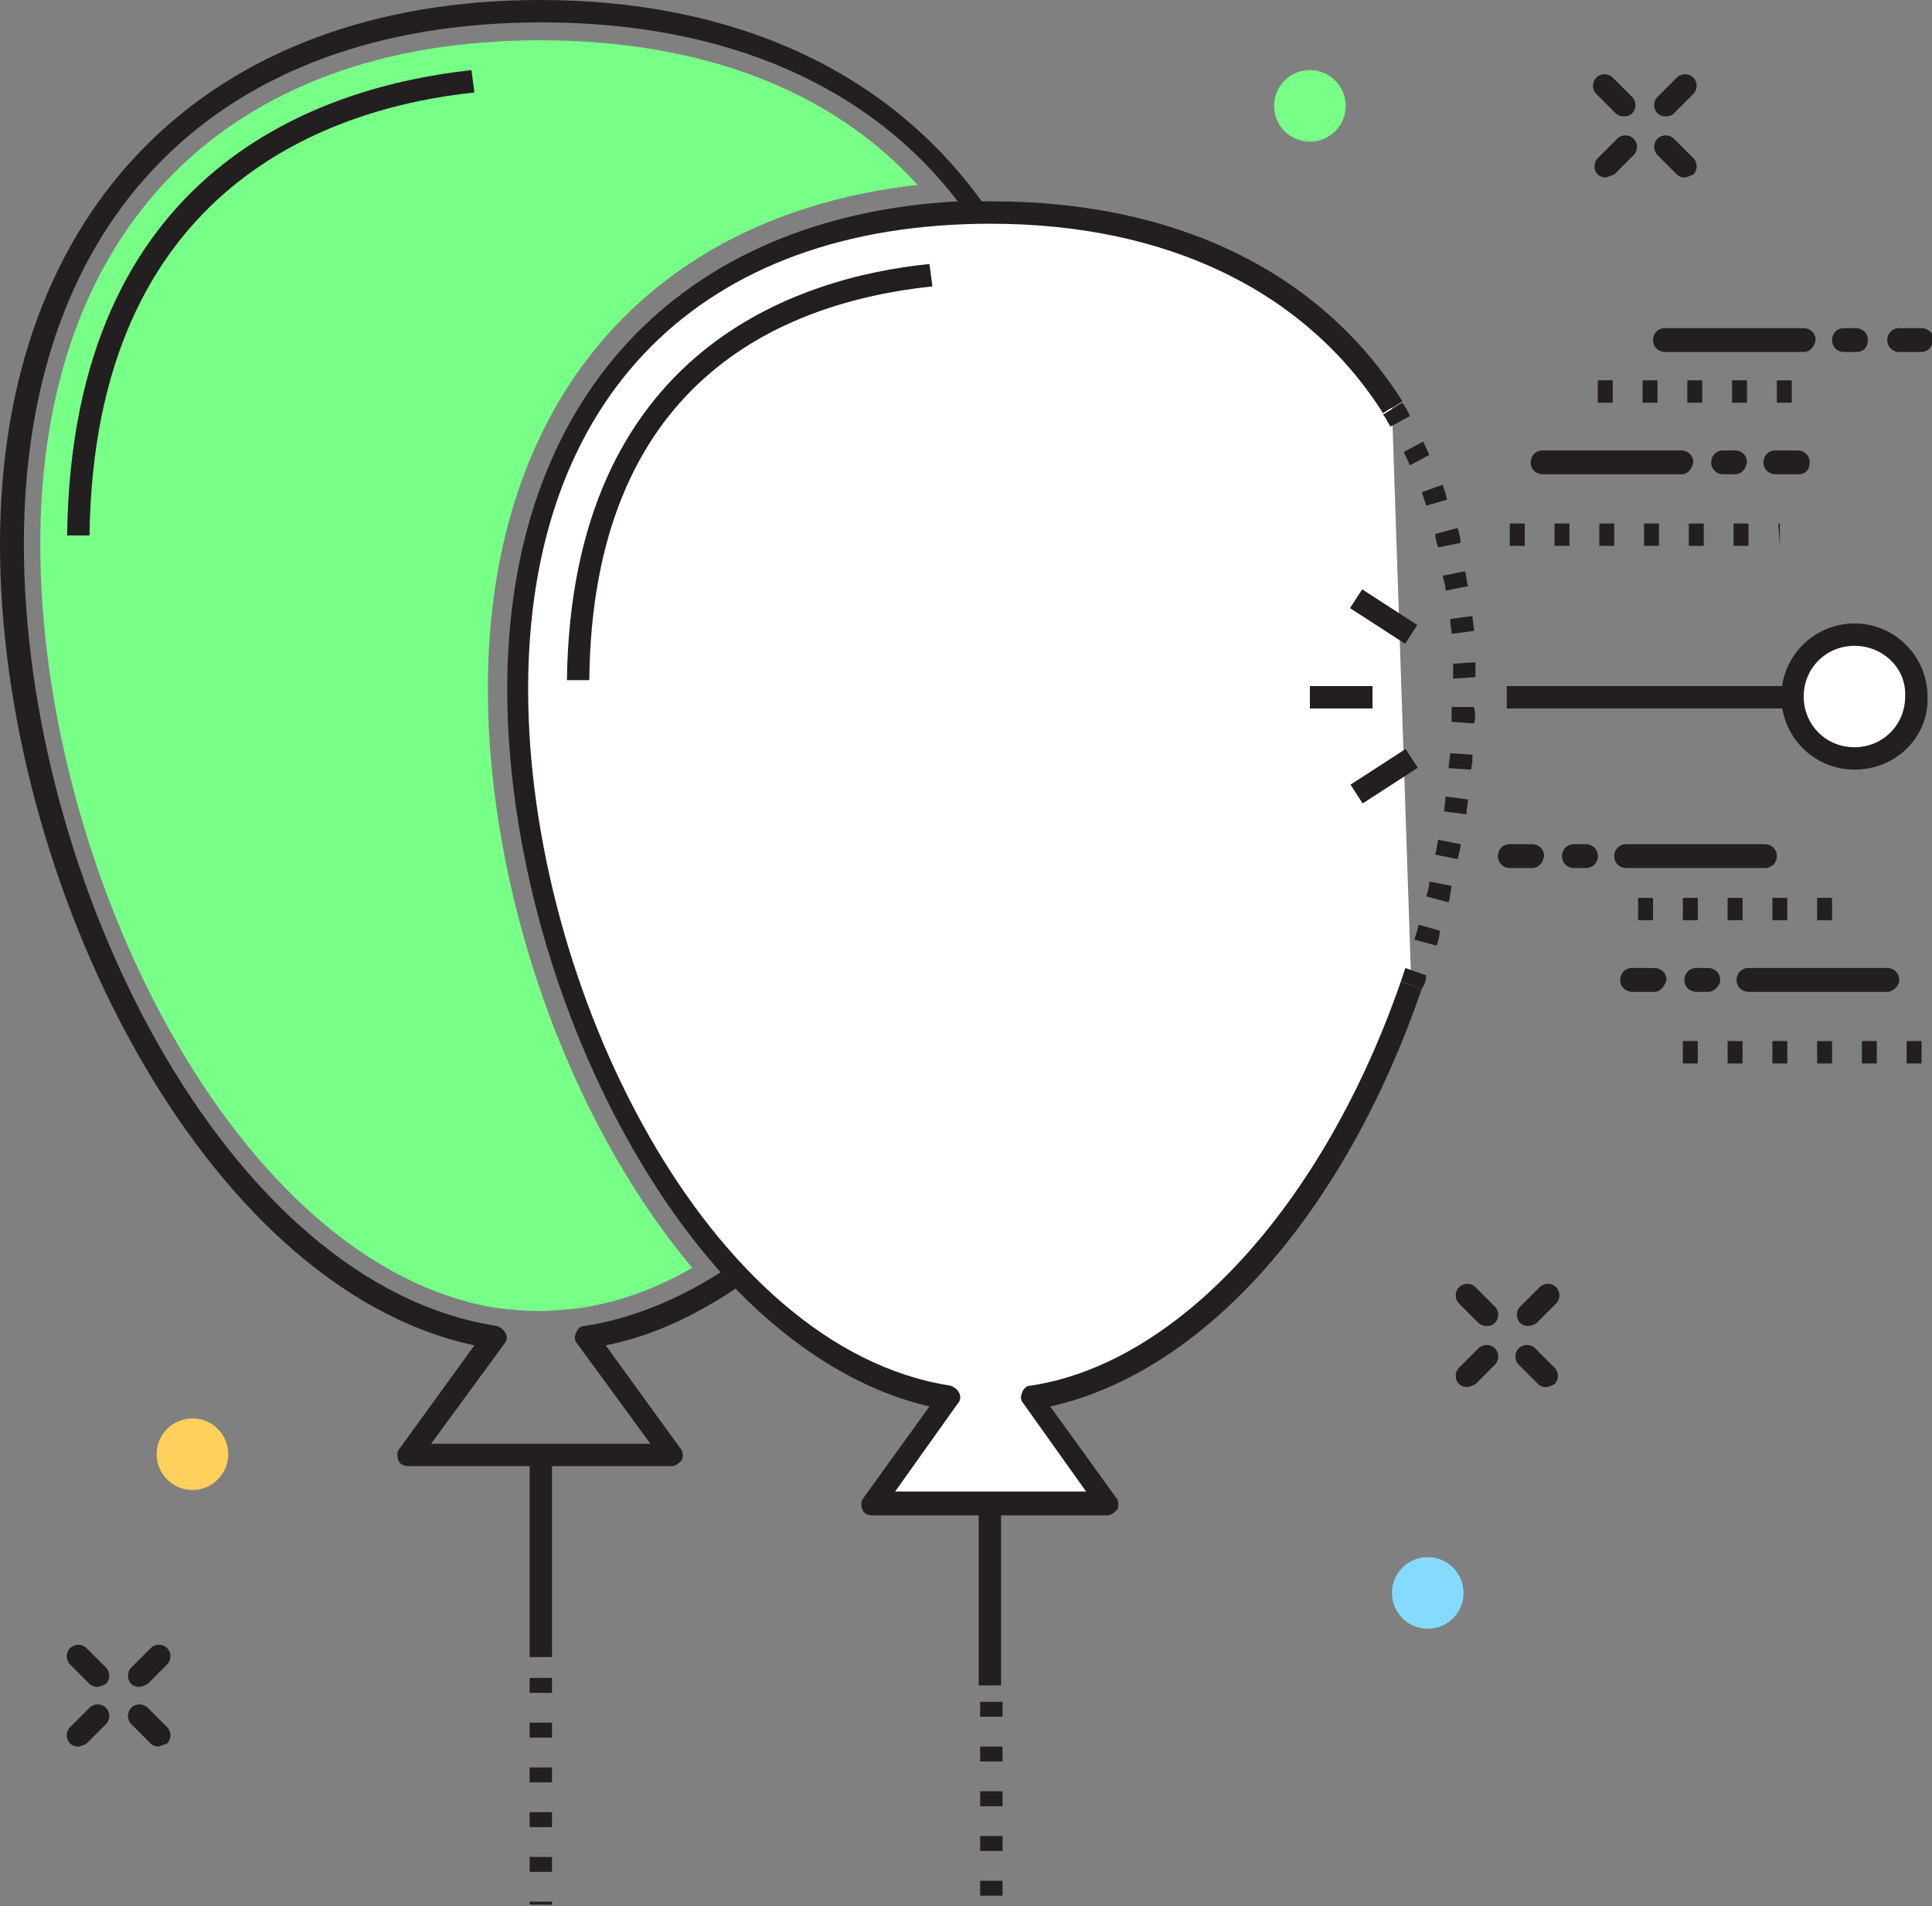 <svg version="1.1" id="Layer_1" xmlns="http://www.w3.org/2000/svg" x="0" y="0" viewBox="0 0 129.5 127.8" xml:space="preserve"><rect x="0" y="0" width="129.5" height="127.8" fill="#808080" stroke="none"/><style>.st0{fill:#231f20}.st2{fill:#7f8f9}.st4{fill:#fff}</style><path class="st0" d="M111.6 7.8c-.2 0-.4-.1-.5-.2-.3-.3-.3-.8 0-1.1l1.3-1.3c.3-.3.8-.3 1.1 0 .3.3.3.8 0 1.1l-1.3 1.3c-.2.2-.4.2-.6.2zm-4 4.1c-.2 0-.4-.1-.5-.2-.3-.3-.3-.8 0-1.1l1.3-1.3c.3-.3.8-.3 1.1 0 .3.3.3.8 0 1.1l-1.3 1.3c-.3.1-.5.2-.6.2zm5.3 0c-.2 0-.4-.1-.5-.2l-1.3-1.3c-.3-.3-.3-.8 0-1.1.3-.3.8-.3 1.1 0l1.3 1.3c.3.3.3.8 0 1.1-.3.1-.4.2-.6.2zm-4.1-4.1c-.2 0-.4-.1-.5-.2L107 6.3c-.3-.3-.3-.8 0-1.1.3-.3.8-.3 1.1 0l1.3 1.3c.3.3.3.8 0 1.1-.2.2-.4.2-.6.2zM9.3 113.1c-.2 0-.4-.1-.5-.2-.3-.3-.3-.8 0-1.1l1.3-1.3c.3-.3.8-.3 1.1 0s.3.8 0 1.1l-1.3 1.3c-.2.1-.4.2-.6.2zm-4.1 4c-.2 0-.4-.1-.5-.2-.3-.3-.3-.8 0-1.1l1.3-1.3c.3-.3.8-.3 1.1 0 .3.3.3.8 0 1.1l-1.3 1.3c-.2.1-.4.2-.6.2zm5.4 0c-.2 0-.4-.1-.5-.2l-1.3-1.3c-.3-.3-.3-.8 0-1.1.3-.3.8-.3 1.1 0l1.3 1.3c.3.3.3.8 0 1.1-.3.1-.5.2-.6.2zm-4.1-4c-.2 0-.4-.1-.5-.2l-1.3-1.3c-.3-.3-.3-.8 0-1.1.3-.3.8-.3 1.1 0l1.3 1.3c.3.3.3.8 0 1.1-.2.1-.4.2-.6.2zm95.9-24.2c-.2 0-.4-.1-.5-.2-.3-.3-.3-.8 0-1.1l1.3-1.3c.3-.3.8-.3 1.1 0 .3.3.3.8 0 1.1l-1.3 1.3c-.3.2-.5.2-.6.2zM98.3 93c-.2 0-.4-.1-.5-.2-.3-.3-.3-.8 0-1.1l1.3-1.3c.3-.3.8-.3 1.1 0 .3.3.3.8 0 1.1l-1.3 1.3c-.2.1-.4.2-.6.2zm5.3 0c-.2 0-.4-.1-.5-.2l-1.3-1.3c-.3-.3-.3-.8 0-1.1.3-.3.8-.3 1.1 0l1.3 1.3c.3.3.3.8 0 1.1-.2.1-.4.2-.6.2zm-4-4.1c-.2 0-.4-.1-.5-.2l-1.3-1.3c-.3-.3-.3-.8 0-1.1.3-.3.8-.3 1.1 0l1.3 1.3c.3.3.3.8 0 1.1-.2.2-.4.2-.6.2zm19.7-52.3l-.1-1.5h.1v1.5zm-2.1 0h-1v-1.5h1v1.5zm-3 0h-1v-1.5h1v1.5zm-3 0h-1v-1.5h1v1.5zm-3 0h-1v-1.5h1v1.5zm-3 0h-1v-1.5h1v1.5zm-3 0h-1v-1.5h1v1.5zm17.9-9.6h-1v-1.5h1V27zm-3 0h-1v-1.5h1V27zm-3 0h-1v-1.5h1V27zm-3 0h-1v-1.5h1V27zm-3 0h-1v-1.5h1V27zm12.5 4.8H119c-.4 0-.8-.3-.8-.8 0-.4.3-.8.8-.8h1.5c.4 0 .8.3.8.8s-.3.8-.7.8zm-4.3 0h-.8c-.4 0-.8-.3-.8-.8 0-.4.3-.8.8-.8h.8c.4 0 .8.3.8.8-.1.5-.4.8-.8.8zm-3.6 0h-9.3c-.4 0-.8-.3-.8-.8 0-.4.3-.8.8-.8h9.3c.4 0 .8.3.8.8-.1.5-.4.8-.8.8zm16.1-8.2h-1.5c-.4 0-.8-.3-.8-.8 0-.4.3-.8.8-.8h1.5c.4 0 .8.3.8.8-.1.5-.4.8-.8.8zm-4.4 0h-.8c-.4 0-.8-.3-.8-.8 0-.4.3-.8.8-.8h.8c.4 0 .8.3.8.8s-.3.8-.8.8zm-3.5 0h-9.3c-.4 0-.8-.3-.8-.8 0-.4.3-.8.8-.8h9.3c.4 0 .8.3.8.8-.1.5-.4.8-.8.8zm7.9 47.7h-1v-1.5h1v1.5zm-3 0h-1v-1.5h1v1.5zm-3 0h-1v-1.5h1v1.5zm-3 0h-1v-1.5h1v1.5zm-3 0h-1v-1.5h1v1.5zm-3 0h-1v-1.5h1v1.5zm-3 0l-.1-1.5.1 1.5zm12-9.6h-1v-1.5h1v1.5zm-3 0h-1v-1.5h1v1.5zm-3 0h-1v-1.5h1v1.5zm-3 0h-1v-1.5h1v1.5zm-3 0h-1v-1.5h1v1.5zm.1 4.8h-1.5c-.4 0-.8-.3-.8-.8 0-.4.3-.8.8-.8h1.5c.4 0 .8.3.8.8-.1.4-.4.8-.8.8zm3.6 0h-.8c-.4 0-.8-.3-.8-.8 0-.4.3-.8.8-.8h.8c.4 0 .8.3.8.8 0 .4-.4.8-.8.8zm12 0h-9.3c-.4 0-.8-.3-.8-.8 0-.4.3-.8.8-.8h9.3c.4 0 .8.3.8.8 0 .4-.4.8-.8.8zm-23.8-8.3h-1.5c-.4 0-.8-.3-.8-.8 0-.4.3-.8.8-.8h1.5c.4 0 .8.3.8.8-.1.5-.4.8-.8.8zm3.6 0h-.8c-.4 0-.8-.3-.8-.8 0-.4.3-.8.8-.8h.8c.4 0 .8.3.8.8s-.4.8-.8.8zm12 0H109c-.4 0-.8-.3-.8-.8 0-.4.3-.8.8-.8h9.3c.4 0 .8.3.8.8s-.4.8-.8.8z"/><circle cx="95.7" cy="106.8" r="2.4" fill="#84dbff"/><circle class="st2" cx="87.8" cy="7.1" r="2.4"/><circle cx="12.9" cy="97.5" r="2.4" fill="#ffd05b"/><path class="st2" d="M32.7 46.2C32.7 59.7 38 75 46.4 85c-2.4 1.4-4.9 2.3-7.5 2.7-.9.1-1.9.2-2.8.2s-1.9-.1-2.8-.2C15.9 84.9 2.7 58.4 2.7 36.5c0-21.1 12.5-33.8 33.5-33.8 10.9 0 19.6 3.4 25.3 9.7-17.9 2-28.8 14.5-28.8 33.8z"/><path class="st0" d="M6 35.9H4.5C4.8 11.2 21.6 5.8 31.6 4.7l.2 1.5C22.3 7.2 6.3 12.4 6 35.9z"/><path class="st4" d="M93.3 27.3c-5.6-8.9-15.6-13.1-26.9-13.1-17.5 0-31.7 10-31.7 32 0 20.8 12.7 45 28.9 47.5l-5.1 7.1h15.7l-5.1-7.1C80.3 92 89.8 80.1 94.6 66.1"/><path class="st0" d="M95.3 66.3l-1.4-.5.3-.9 1.4.5c0 .3-.1.6-.3.9zm1-2.9l-1.5-.4c.1-.3.2-.6.3-1l1.4.4c0 .4-.1.7-.2 1zm.8-2.9l-1.5-.4c.1-.3.2-.6.2-1l1.5.3c-.1.5-.1.8-.2 1.1zm.6-2.9l-1.5-.3c.1-.3.1-.6.2-1l1.5.3c0 .3-.1.6-.2 1zm.6-3l-1.5-.2c0-.3.1-.7.1-1l1.5.2c0 .3-.1.6-.1 1zm.3-3l-1.5-.1c0-.3.1-.7.1-1l1.5.1c0 .3 0 .6-.1 1zm.2-3.1l-1.5-.1v-1h1.5c.1.4.1.8 0 1.1zm-1.4-3v-1l1.5-.1v1l-1.5.1zm-.1-3c0-.3-.1-.7-.1-1l1.5-.2c0 .3.1.7.1 1l-1.5.2zm-.4-2.9c0-.3-.1-.6-.2-1l1.5-.3c.1.3.1.7.2 1l-1.5.3zm-.5-2.9c-.1-.3-.2-.6-.2-.9l1.5-.4c.1.3.2.7.2 1l-1.5.3zm-.8-2.8l-.3-.9 1.4-.5c.1.3.2.6.3 1l-1.4.4zm-1.1-2.7c-.1-.3-.3-.6-.4-.9l1.3-.7c.1.3.3.6.4.9l-1.3.7zm-1.3-2.6c-.2-.3-.3-.6-.5-.8L94 27c.2.3.4.6.5.9l-1.3.7zm-53.7 17H38c.3-22.1 15.4-27 24.3-27.9l.2 1.5c-10.4 1.1-22.8 6.6-23 26.4zm-4 66.9H37v1h-1.5zm0 12H37v1h-1.5zm0-9H37v1h-1.5zm0 6H37v1h-1.5zm0-3H37v1h-1.5zm0 9H37v.2h-1.5z"/><path class="st0" d="M95.3 66.3l-1.4-.5c-5.2 15-14.9 25.6-24.8 27.1-.3 0-.5.2-.6.5-.1.2-.1.5.1.7l4.2 5.9H60l4.2-5.9c.2-.2.2-.5.1-.7-.1-.2-.3-.4-.6-.5-16.2-2.5-28.3-26.7-28.3-46.7C35.4 26.6 47 15 66.4 15c11.8 0 21.1 4.5 26.3 12.7l1.3-.8c-5.5-8.7-15.2-13.4-27.5-13.4h-.7C59.6 4.9 49.4 0 36.2 0 13.9 0 0 14 0 36.5s13.5 49.8 31.8 53.7l-5 6.9c-.2.2-.2.5-.1.8.1.3.4.4.7.4h8.1v12.8H37V98.3h8c.3 0 .5-.2.7-.4.1-.2.1-.6-.1-.8l-5-6.9c3.1-.6 6-2 8.7-3.8 3.9 4 8.3 6.8 13 7.9l-4.4 6.1c-.2.2-.2.5-.1.8.1.3.4.4.7.4h7.1V113h1.5v-11.4h7.1c.3 0 .5-.2.7-.4.1-.2.1-.6-.1-.8l-4.4-6.1c10.3-2.3 19.7-12.9 24.9-28zM39.2 88.9c-.3 0-.5.2-.6.5-.1.2-.1.5.1.7l4.9 6.7H28.9l4.9-6.7c.2-.2.2-.5.1-.7-.1-.2-.3-.4-.6-.5-18.2-2.8-31.7-30-31.7-52.4 0-21.9 13-35 34.7-35 12.4 0 22 4.3 27.9 12C45.5 14.5 34 26.8 34 46.2c0 13.7 5.6 29.3 14.3 39.1-2.8 1.8-5.9 3.1-9.1 3.6zm26.5 31.2h1.5v1h-1.5zm0 6h1.5v1h-1.5zm0-3h1.5v1h-1.5zm0-6h1.5v1h-1.5zm0-3h1.5v1h-1.5z"/><path class="st4" d="M101 46.7h19.2"/><path class="st0" d="M101 46h19.2v1.5H101z"/><circle class="st4" cx="124.3" cy="46.7" r="4.2"/><path class="st0" d="M124.3 51.6c-2.7 0-4.9-2.2-4.9-4.9s2.2-4.9 4.9-4.9 4.9 2.2 4.9 4.9c.1 2.7-2.1 4.9-4.9 4.9zm0-8.3c-1.9 0-3.4 1.5-3.4 3.4s1.5 3.4 3.4 3.4 3.4-1.5 3.4-3.4c.1-1.9-1.5-3.4-3.4-3.4z"/><path class="st4" d="M94.6 42.5l-3.7-2.4"/><path transform="rotate(-57.078 92.782 41.324)" class="st0" d="M92 39.1h1.5v4.4H92z"/><path class="st4" d="M90.9 53.3l3.7-2.4"/><path transform="rotate(-32.913 92.776 52.085)" class="st0" d="M90.6 51.3H95v1.5h-4.4z"/><path class="st4" d="M92 46.7h-4.2"/><path class="st0" d="M87.8 46H92v1.5h-4.2z"/></svg>